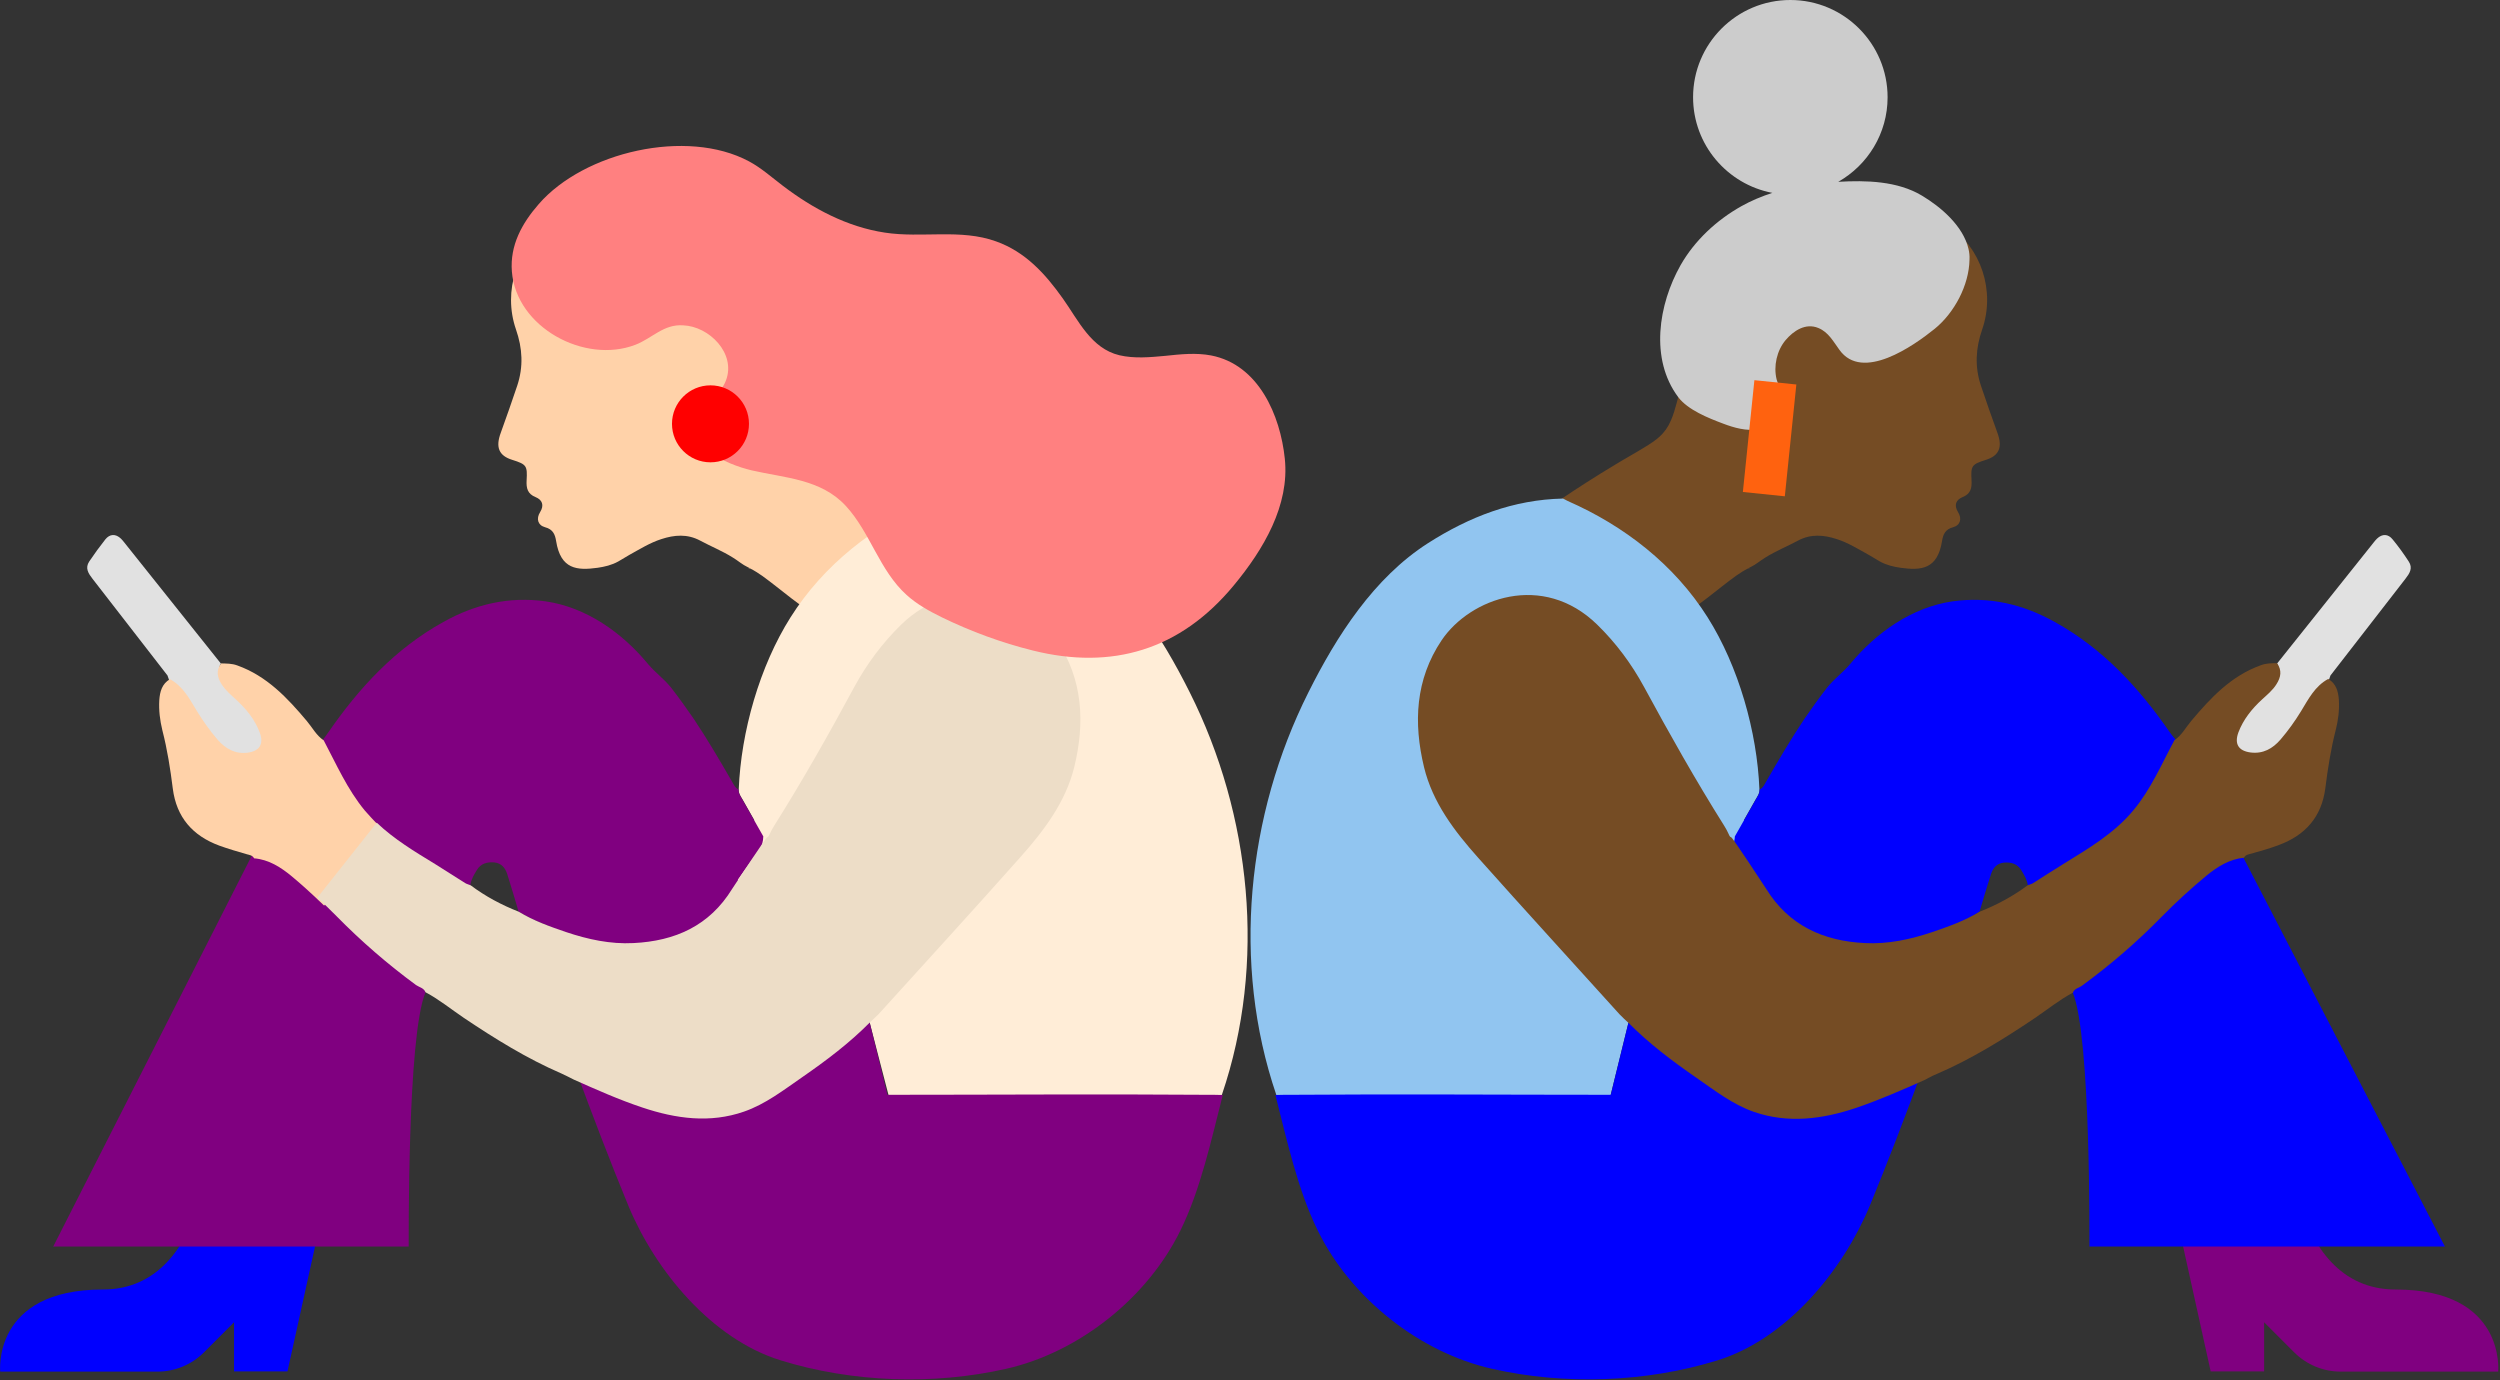 <?xml version="1.0" encoding="UTF-8" standalone="no"?>
<svg
   viewBox="0 0 1221 674"
   fill="none"
   version="1.1"
   id="svg55"
   sodipodi:docname="back_to_back-255a73d10303fbbeeb0c733e7ca65fae38a4adc31e95d576246590bd9b99fd22.svg"
   inkscape:version="1.2 (dc2aeda, 2022-05-15)"
   xmlns:inkscape="http://www.inkscape.org/namespaces/inkscape"
   xmlns:sodipodi="http://sodipodi.sourceforge.net/DTD/sodipodi-0.dtd"
   xmlns="http://www.w3.org/2000/svg"
   xmlns:svg="http://www.w3.org/2000/svg">
  <rect x="0" y="0" width="1221" height="674" fill="#333333" stroke="none"/>
  <sodipodi:namedview
     id="namedview57"
     pagecolor="#ffffff"
     bordercolor="#999999"
     borderopacity="1"
     inkscape:showpageshadow="0"
     inkscape:pageopacity="0"
     inkscape:pagecheckerboard="0"
     inkscape:deskcolor="#d1d1d1"
     showgrid="false"
     inkscape:zoom="0.35014837"
     inkscape:cx="258.46186"
     inkscape:cy="349.85169"
     inkscape:window-width="2916"
     inkscape:window-height="1191"
     inkscape:window-x="435"
     inkscape:window-y="25"
     inkscape:window-maximized="0"
     inkscape:current-layer="g48" />
  <g
     clip-path="url(#clip0)"
     id="g48">
    <path
       d="M854.6 277.5L853.6 277.7C853.8 277.7 853.9 277.8 854.1 277.8C854.3 277.7 854.5 277.6 854.6 277.5Z"
       fill="#754C24"
       id="path2" />
    <path
       d="M975.5 211.3C972.7 203.7 970.1 196 967.5 188.4C964.4 179.1 964.9 170.1 968.1 160.9C974.6 142.1 967.6 120.9 951.5 110.2C941.2 103.4 930.6 99 918.8 95.7C905.5 92 885.6 93.2 872.2 97.5C859.8 101.5 845.6 111.9 836.8 121.6C820.1 139.9 828.5 166.4 821.4 187.9C819.5 193.5 818.5 199.8 816.1 205.3C813.2 212.1 808.9 215 802.8 218.7C798.1 221.6 793.3 224.2 788.6 227.1C779.4 232.6 770.4 238.4 761.5 244.4C760.9 244.8 760.2 245.3 760.1 246.1C760 247 760.7 247.7 761.3 248.3C767.3 253.7 776.6 257.3 781.5 263.6C785.8 269.1 789.5 275.1 793.8 280.6C799.9 288.5 810.4 296.7 818.9 301.9C829.5 296.4 838.3 288.1 847.9 281.2C849.8 279.9 851.6 278.7 853.6 277.7H853.7C853.7 277.7 853.7 277.7 853.7 277.6C854.1 277.4 854.5 277.2 854.9 277C857.5 275.8 859.7 273.8 862.2 272.3C867.3 269.1 872.8 266.9 878.2 264C884.4 260.7 890.7 261.2 897.1 263.3C902.7 265.1 907.6 268.2 912.7 271C913.6 271.5 917 273.6 918.1 274.2C921.3 276 924.8 276.8 928.2 277.3C938.3 278.7 946.3 278.1 948.5 264.2C949 261.1 950 258.5 953.9 257.5C957.5 256.5 958.3 253.3 956.3 250.1C954.2 246.7 955.3 244.1 958.5 242.8C962.5 241.2 963.1 238.4 962.9 234.6C962.5 227.5 962.9 226.8 969.9 224.6C976.3 222.6 978.2 218.5 975.5 211.3Z"
       fill="#754C24"
       id="path4" />
    <path
       d="M795.3 499.6L872.9 415.6L851.7 400.6C853.6 397.3 855.4 394 857.3 390.7C858.2 389.1 859.4 387.6 859.3 385.6C858.2 357.4 849.1 325.4 834 301.5C817.8 275.8 793.3 256.8 765.7 244.7C765 244.3 764.2 243.9 763.4 243.5C739.2 244 717.6 252.4 697.4 265.3C671 282.2 652.8 310.6 639 338.2C609 398 601.5 470.5 623.3 534.6L628.8 545.7L785.4 539.8L795.3 499.6Z"
       fill="#91C5F0"
       id="path6" />
    <path
       d="M966.8 445.3C959.6 449.7 948.2 457.4 940.3 460C929.6 463.6 918.6 466 907.3 465.4C887.1 464.4 870.2 456.9 859.1 438.9C855.1 432.4 850.3 427.1 845.9 420.9C844.4 418.8 847.4 411 847.3 408.5C850.7 402.6 854 396.6 857.4 390.7C858.3 389.1 859.5 387.6 859.4 385.6C861.1 384.8 861.7 383.2 862.6 381.7C868.6 371.3 874.7 360.9 881.4 350.9C884.9 345.8 888.5 340.8 892.3 335.9C895.8 331.5 900.1 328.5 903.7 324.2C916.3 309 933.7 296.6 953.6 293.7C971.5 291.2 988.1 295.1 1003.6 303.8C1027.1 316.8 1044.8 336 1059.9 357.9C1060.7 359.1 1064.2 363.1 1064.9 364.3C1058.6 376 1056.2 391.1 1047.6 401.5C1038.2 412.8 1025.7 420.1 1013.4 427.7C1008.5 430.7 1001.4 432.7 996.5 435.7C995.7 436.2 991.3 432 990.4 432.4C990 429.6 988.6 427.3 987.2 425C985.3 421.9 982.3 421 978.7 421.3C975.2 421.7 973.4 423.9 972.4 426.9C970.4 433.1 968.6 439.2 966.8 445.3Z"
       fill="#FF620F"
       id="path8"
       style="fill:#0000ff" />
    <path
       d="M1057.5 569.2L1079.7 669.8H1105.8V645.8L1120.5 660.5C1126.5 666.5 1134.7 669.9 1143.2 669.9H1220.1C1220.1 669.9 1224.1 629.8 1170 629.8C1115.9 629.8 1116.2 545.2 1116.2 545.2L1057.5 569.2Z"
       fill="#FFCF0E"
       id="path10"
       style="fill:#800080" />
    <path
       d="M1194.1 608.8C1150.2 608.8 1064.4 608.8 1020.5 608.8C1020.4 608 1021.3 506.1 1012.3 484.7C1013.1 482.6 1010.7 475.5 1012.3 474.4C1026.2 464.2 1040.9 453 1052.9 440.7C1059.8 433.7 1063.2 433.9 1068.8 425.8C1079.7 409.9 1084.6 413 1093.6 414.9L1194.1 608.8Z"
       fill="#FF620F"
       id="path12"
       style="fill:#0000ff" />
    <path
       d="M1176.4 274.2C1178.6 277.5 1176.8 280.1 1174.8 282.7C1162.6 298.4 1150.4 314.2 1138.2 329.9C1137.8 330.5 1135.5 339.1 1135.1 339.7C1128.6 343.2 1131.8 343.7 1128.2 349.6C1125.2 354.5 1123 362.2 1119.3 366.4C1115.5 370.8 1103.6 372.2 1097.5 371.4C1091.7 370.6 1088.5 361.1 1090.6 355.5C1093 349.1 1094.5 343.2 1099.5 338.7C1102 336.4 1103.6 334.7 1105.4 331.8C1107.6 328.4 1114.7 327.6 1112.1 324.1C1127.4 305 1142.6 285.9 1157.9 266.7C1158.9 265.5 1159.8 264.2 1160.9 263.1C1163.5 260.6 1166.4 260.7 1168.6 263.5C1171.4 266.9 1174 270.5 1176.4 274.2Z"
       fill="#E1E1E1"
       id="path14" />
    <path
       d="M961.4 121.5C958.8 110.4 948 101.1 938.6 95.5C926.7 88.4 911.5 88 897.8 88.8C912.2 80.6 921.9 65.2 921.9 47.5C921.9 21.3 900.6 0 874.4 0C848.2 0 826.9 21.3 826.9 47.5C826.9 70.7 843.6 90 865.6 94.2C860.4 95.9 855.3 98 850.5 100.7C838.4 107.5 827.7 117.4 820.8 129.5C810 148.6 805.7 175.3 819.6 193.9C824.3 200.2 834.4 204.2 841.6 206.9C847.1 209 853 210.6 858.9 209.7C864.7 208.8 870.4 205 872 199.3C873.4 194.3 868.9 190.1 867.7 185.3C866.1 178.8 867.8 171.2 872.1 166.1C876 161.5 881.9 157.6 888.1 160.2C893 162.2 895.4 166.8 898.4 170.9C909.6 186.5 934.5 169 944.9 160.6C954.5 152.8 961.7 139.3 961.9 126.8C962 124.9 961.8 123.2 961.4 121.5Z"
       fill="black"
       id="path16"
       style="fill:#cccccc" />
    <path
       d="M898.8 434L872.9 415.6L795.3 499.6L786.7 534.7C734.7 534.7 682.7 534.3 630.7 534.7C628.1 534.7 625.5 534.7 622.9 534.8C628.5 556.6 633.7 581 643.7 601.2C659.8 633.9 693 660.4 728.6 668.5C764.3 676.6 803.9 675.2 838.8 664.4C872.5 654 900 620.7 913.2 588.9C931.2 545.3 946.7 500.6 963.4 456.5L898.8 434Z"
       fill="#FF620F"
       id="path18"
       style="fill:#0000ff" />
    <path
       d="M1142.3 341.8C1142 337.7 1141 333.9 1137.1 331.6C1130.6 335.1 1127.4 341.5 1123.8 347.4C1120.8 352.3 1117.5 356.9 1113.8 361.2C1110 365.6 1105.3 368.3 1099.1 367.5C1093.3 366.7 1091.2 363.4 1093.2 357.8C1095.6 351.4 1099.8 346.2 1104.8 341.6C1107.3 339.3 1110 337.1 1111.8 334.2C1114 330.8 1114.6 327.4 1112.1 323.9C1109.4 323.9 1106.8 323.9 1104.2 324.9C1089.7 330.1 1079.7 340.8 1070.2 352.1C1067.5 355.3 1065.6 359.1 1062 361.5C1055.7 373.2 1050.5 385.5 1041.9 395.8C1032.5 407.1 1020 414.4 1007.7 422C1002.8 425 997.9 428.2 993 431.3C992.2 431.8 991.2 432 990.3 432.4C983 437.8 975.2 442 966.8 445.3C959.6 449.7 951.7 452.5 943.8 455.2C933.1 458.8 922.1 461.2 910.8 460.6C890.6 459.6 873.7 452.1 862.6 434.1C861.2 431.9 846.2 409.1 845.6 409C844.9 408.8 844.6 408.1 844.3 407.4C843.7 406 842.9 404.6 842.1 403.3C828.2 381.2 815.3 358.3 802.9 335.4C796.8 324.2 789.3 314.1 780.1 305.1C753.5 279.1 718 292.1 704.1 312.7C691.2 331.9 690.3 353.1 695.5 374.7C699.7 392 710.4 406 722 419C744.8 444.6 768 469.9 791 495.4C792.2 496.7 794.3 498.6 795.4 499.6C805.4 509.7 816.7 518.2 828.4 526.3C837.5 532.6 846.3 539.5 856.8 543.1C873.4 548.8 890.1 546.6 906.5 541.1C917.9 537.2 928.9 532.4 939.9 527.5C941.9 526.5 943.9 525.3 946 524.5C962.9 517.2 978.4 507.6 993.7 497.3C999.9 493.1 1005.7 488.4 1012.4 484.8C1013.2 482.7 1015.5 482.5 1017 481.3C1030.9 471.1 1043.9 459.9 1055.9 447.6C1062.8 440.6 1070 434 1077.6 427.7C1083 423.3 1088.8 419.6 1096 418.9C1096.7 417.4 1098.2 417.3 1099.6 416.9C1104.1 415.6 1108.6 414.4 1113 412.7C1126 407.9 1133.9 398.9 1135.7 384.9C1136.9 375.3 1138.4 365.8 1140.8 356.4C1142 351.7 1142.6 346.8 1142.3 341.8Z"
       fill="#754C24"
       id="path20" />
    <path
       d="M365.5 277.5L366.5 277.7C366.3 277.7 366.2 277.8 366 277.8C365.8 277.7 365.6 277.6 365.5 277.5Z"
       fill="#FFD2A9"
       id="path22" />
    <path
       d="M244.6 211.3C247.4 203.7 250 196 252.6 188.4C255.7 179.1 255.2 170.1 252 160.9C245.5 142.1 252.5 120.9 268.6 110.2C278.9 103.4 289.5 99 301.3 95.7C314.6 92 334.5 93.2 347.9 97.5C360.3 101.5 374.5 111.9 383.3 121.6C400 139.9 391.6 166.4 398.7 187.9C400.6 193.5 401.6 199.8 404 205.3C406.9 212.1 411.2 215 417.3 218.7C422 221.6 426.8 224.2 431.5 227.1C440.7 232.6 449.7 238.4 458.6 244.4C459.2 244.8 459.9 245.3 460 246.1C460.1 247 459.4 247.7 458.8 248.3C452.8 253.7 443.5 257.3 438.6 263.6C434.3 269.1 430.6 275.1 426.3 280.6C420.2 288.5 409.7 296.7 401.2 301.9C390.6 296.4 381.8 288.1 372.2 281.2C370.3 279.9 368.5 278.7 366.5 277.7H366.4C366.4 277.7 366.4 277.7 366.4 277.6C366 277.4 365.6 277.2 365.2 277C362.6 275.8 360.4 273.8 357.9 272.3C352.8 269.1 347.3 266.9 341.9 264C335.7 260.7 329.4 261.2 323 263.3C317.4 265.1 312.5 268.2 307.4 271C306.5 271.5 303.1 273.6 302 274.2C298.8 276 295.3 276.8 291.9 277.3C281.8 278.7 273.8 278.1 271.6 264.2C271.1 261.1 270.1 258.5 266.2 257.5C262.6 256.5 261.8 253.3 263.8 250.1C265.9 246.7 264.8 244.1 261.6 242.8C257.6 241.2 257 238.4 257.2 234.6C257.6 227.5 257.2 226.8 250.2 224.6C243.7 222.6 241.9 218.5 244.6 211.3Z"
       fill="#FFD2A9"
       id="path24" />
    <path
       d="M424.8 499.6L347.2 415.6L368.4 400.6C366.5 397.3 364.7 394 362.8 390.7C361.9 389.1 360.7 387.6 360.8 385.6C361.9 357.4 371 325.4 386.1 301.5C402.3 275.8 426.8 256.8 454.4 244.7C455.1 244.3 455.9 243.9 456.7 243.5C480.9 244 502.5 252.4 522.7 265.3C549.1 282.2 567.3 310.6 581.1 338.2C611.1 398 618.6 470.5 596.8 534.6L592.2 540.7L434.7 537.7L424.8 499.6Z"
       fill="#FFEDD7"
       id="path26" />
    <path
       d="M162.6 569.2L140.4 669.8H114.3V645.8L99.6 660.5C93.6 666.5 85.4 669.9 76.9 669.9H0.1C0.1 669.9 -3.9 629.8 50.2 629.8C104.3 629.8 104 545.2 104 545.2L162.6 569.2Z"
       fill="black"
       id="path28"
       style="fill:#0000ff" />
    <path
       d="M26 608.8C69.9 608.8 155.7 608.8 199.6 608.8C199.7 608 198.8 506.1 207.8 484.7C207 482.6 204.4 475.5 202.8 474.4C188.9 464.2 181.2 453 169.1 440.7C162.2 433.7 155 427.1 147.4 420.8C142 416.4 131.7 415.5 124.5 414.9L26 608.8Z"
       fill="#FFCF0E"
       id="path30"
       style="fill:#800080" />
    <path
       d="M43.6 274.2C41.4 277.5 43.2 280.1 45.2 282.7C57.4 298.4 69.6 314.2 81.8 329.9C82.2 330.5 84.5 339.1 84.8 339.7C91.3 343.2 87.1 346.7 90.7 352.6C93.7 357.5 98.8 359.2 102.6 363.5C106.4 367.9 111.3 373.3 117.5 372.4C123.3 371.6 134.4 365 132.4 359.5C130 353.1 126.5 346.2 121.5 341.7C119 339.4 114.4 335.7 112.6 332.8C110.4 329.4 105.4 327.6 107.9 324.1C92.6 305 77.4 285.9 62.1 266.7C61.1 265.5 60.2 264.2 59.1 263.1C56.5 260.6 53.6 260.7 51.4 263.5C48.7 266.9 46.1 270.5 43.6 274.2Z"
       fill="#E1E1E1"
       id="path32" />
    <path
       d="M321.3 434L347.2 415.6L424.8 499.6L433.4 534.7C485.4 534.7 537.4 534.3 589.4 534.7C592 534.7 594.6 534.7 597.2 534.8C591.6 556.6 586.4 581 576.4 601.2C560.3 633.9 527.1 660.4 491.5 668.5C455.8 676.6 416.2 675.2 381.3 664.4C347.6 654 320.1 620.7 306.9 588.9C288.9 545.3 273.4 500.6 256.7 456.5L321.3 434Z"
       fill="#FFCF0E"
       id="path34"
       style="fill:#800080" />
    <path
       d="M253.3 445.3C260.5 449.7 268.4 452.5 276.3 455.2C287 458.8 298 461.2 309.3 460.6C329.5 459.6 346.4 452.1 357.5 434.1C361.5 427.6 366.2 421.5 370.7 415.3C372.2 413.2 372.7 411 372.8 408.5C369.4 402.6 366.1 396.6 362.7 390.7C361.8 389.1 360.6 387.6 360.7 385.6C359 384.8 358.4 383.2 357.5 381.7C351.5 371.3 345.4 360.9 338.7 350.9C335.2 345.8 331.6 340.8 327.8 335.9C324.3 331.5 320 328.5 316.4 324.2C303.8 309 286.4 296.6 266.5 293.7C248.6 291.2 232 295.1 216.5 303.8C193 316.8 175.3 336 160.2 357.9C159.4 359.1 154.9 365.1 154.1 366.3C160.4 378 166.3 389.6 174.9 400C184.3 411.3 195.3 420.2 207.6 427.7C212.5 430.7 218.5 434.5 223.5 437.6C224.3 438.1 228.8 431.9 229.7 432.3C230.1 429.5 231.5 427.2 232.9 424.9C234.8 421.8 237.8 420.9 241.4 421.2C244.9 421.6 246.7 423.8 247.7 426.8C249.7 433.1 251.5 439.2 253.3 445.3Z"
       fill="#FFCF0E"
       id="path36"
       style="fill:#800080" />
    <path
       d="M178.2 395.9C169.6 385.5 164.3 373.3 158.1 361.6C154.5 359.2 152.6 355.4 149.9 352.2C140.4 340.9 130.4 330.2 115.9 325C113.2 324 110.7 324.1 108 324C105.4 327.5 106.1 330.9 108.3 334.3C110.2 337.2 112.8 339.4 115.3 341.7C120.3 346.3 124.5 351.4 126.9 357.9C128.9 363.4 126.8 366.8 121 367.6C114.9 368.4 110.2 365.7 106.3 361.3C102.6 357 99.3 352.3 96.3 347.5C92.7 341.6 89.5 335.2 83 331.7C79.1 334 78.1 337.8 77.8 341.9C77.5 346.9 78.1 351.7 79.3 356.7C81.7 366 83.2 375.6 84.4 385.2C86.2 399.2 94.1 408.2 107.1 413C111.5 414.6 116 415.9 120.5 417.2C121.9 417.6 123.3 417.7 124.1 419.2C131.3 419.8 137.2 423.6 142.5 428C146.7 431.5 150.8 435.1 158.3 442.3L187.3 405.7C181.9 400 180 398 178.2 395.9Z"
       fill="#FFD2A9"
       id="path38" />
    <path
       d="M877.336 187.786L856.846 185.674L851.218 240.283L871.709 242.395L877.336 187.786Z"
       fill="#FF620F"
       id="path40" />
    <path
       d="M516.1 312.7C502.2 292.1 466.7 279.1 440.1 305.1C431 314 423.4 324.2 417.3 335.4C404.9 358.4 392 381.2 378.1 403.3C377.3 404.6 376.5 406 375.9 407.4C375.6 408 375.3 408.8 374.6 409C374 409.2 359 431.9 357.6 434.1C346.5 452.2 329.7 459.6 309.4 460.6C298.1 461.2 287.1 458.8 276.4 455.2C268.5 452.5 260.6 449.7 253.4 445.3C245 442 237.1 437.8 229.9 432.4C229 432 228 431.8 227.2 431.3C222.3 428.2 217.4 425.1 212.5 422C202.5 415.9 192.5 409.9 184 401.8L155 438.4C158.2 441.3 161.3 444.4 164.3 447.4C176.4 459.7 189.3 470.9 203.2 481.1C204.8 482.2 207 482.5 207.8 484.6C214.4 488.1 220.3 492.9 226.5 497.1C241.7 507.3 257.3 517 274.2 524.3C276.3 525.2 278.2 526.3 280.3 527.3C291.3 532.2 302.3 537.1 313.7 540.9C330.1 546.4 346.8 548.7 363.4 542.9C373.8 539.3 382.7 532.4 391.8 526.1C403.5 518 414.8 509.5 424.8 499.4C425.9 498.3 428 496.5 429.2 495.2C452.2 469.8 475.4 444.5 498.2 418.8C509.8 405.8 520.5 391.7 524.7 374.5C529.9 353.1 529 331.9 516.1 312.7Z"
       fill="#EDDDC7"
       id="path42" />
    <path
       d="M354.6 185.7C352.4 191.7 346.8 195.7 343 200.7C330.7 216.7 354.8 226.8 367 229.7C383.4 233.5 401 233.9 413.2 247.2C425.1 260.2 429.5 278.6 442.8 290.6C447.9 295.2 453.9 298.5 460 301.5C474.2 308.4 489.1 313.9 504.4 317.7C543.2 327.4 576.5 317.4 602.5 286C617.1 268.4 629.9 246.8 627.5 224C625.3 202.8 614.7 178.1 591.5 173.6C584.1 172.2 576.6 173 569.1 173.8C561.6 174.5 554 175.2 546.7 173.5C532.9 170.2 526.7 156.5 519.1 145.8C510.5 133.7 500.8 123 486.5 117.9C469.1 111.6 450.2 116.4 432.1 113.6C413.7 110.8 397 101.9 382.3 90.7C376.9 86.6 371.8 82 365.8 78.8C335.4 62.5 285.2 74.2 263.1 99.7C254.9 109.1 249 119.8 250 132.6C252.1 159.9 285.5 177.9 310.3 168.4C318.6 165.2 324.1 158.2 333.7 158.9C346.4 159.4 359.5 172.6 354.6 185.7Z"
       fill="#FFAF84"
       id="path44"
       style="fill:#ff8080" />
    <path
       d="M347 225.8C357.383 225.8 365.8 217.383 365.8 207C365.8 196.617 357.383 188.2 347 188.2C336.617 188.2 328.2 196.617 328.2 207C328.2 217.383 336.617 225.8 347 225.8Z"
       fill="#FF620F"
       id="path46"
       style="fill:#ff0000" />
  </g>
  <defs
     id="defs53">
    <clipPath
       id="clip0">
      <rect
         width="1220.1"
         height="673.7"
         fill="white"
         id="rect50" />
    </clipPath>
  </defs>
</svg>
